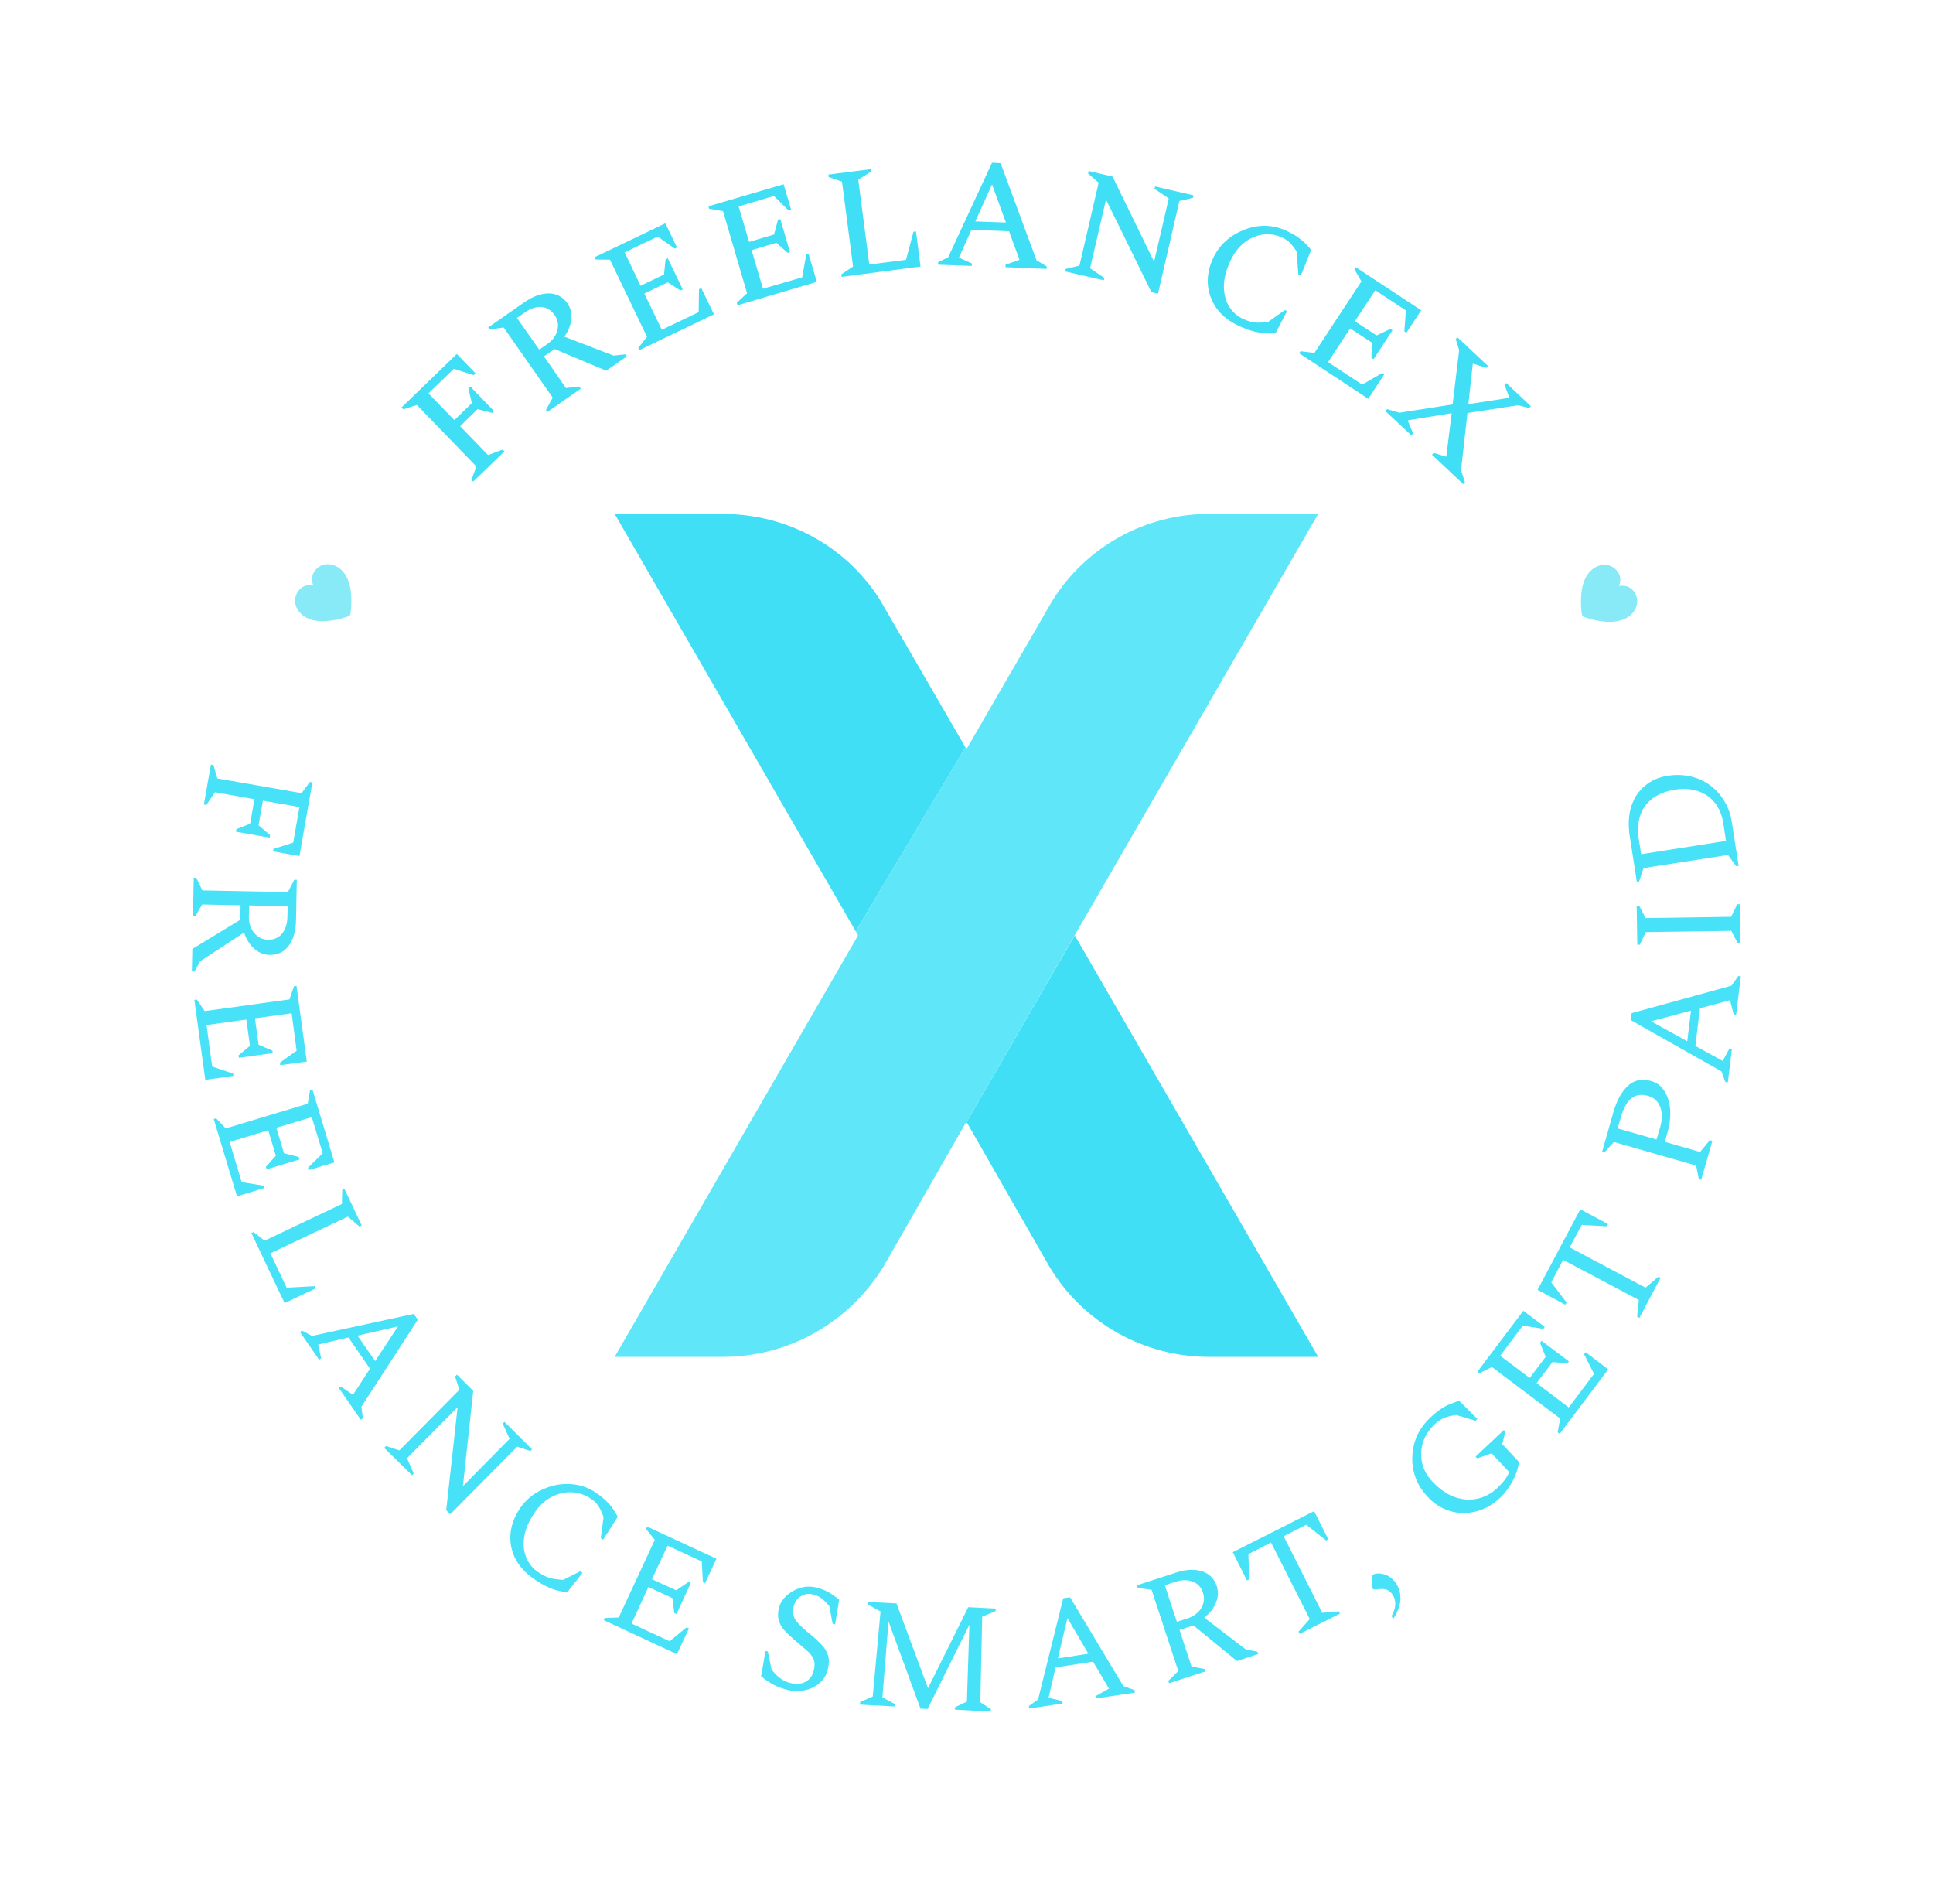 <svg xmlns="http://www.w3.org/2000/svg" version="1.1" xmlns:xlink="http://www.w3.org/1999/xlink" viewBox="0 0 12.381 12.192"><g transform="matrix(1,0,0,1,3.937,3.291)"><g><path d=" M -0.906 -0.207 L -0.917 -0.219 L -0.886 -0.304 L -1.267 -0.698 L -1.353 -0.67 L -1.365 -0.682 L -1.011 -1.024 L -0.891 -0.9 L -0.903 -0.889 L -1.03 -0.929 L -1.193 -0.772 L -1.027 -0.601 L -0.915 -0.709 L -0.937 -0.805 L -0.925 -0.816 L -0.773 -0.659 L -0.785 -0.647 L -0.878 -0.671 L -0.99 -0.562 L -0.811 -0.377 L -0.717 -0.412 L -0.706 -0.401 L -0.906 -0.207 M -0.431 -0.653 L -0.44 -0.666 L -0.397 -0.745 L -0.711 -1.194 L -0.8 -1.181 L -0.81 -1.194 L -0.582 -1.353 Q -0.496 -1.413 -0.421 -1.412 Q -0.347 -1.411 -0.303 -1.349 Q -0.271 -1.303 -0.278 -1.246 Q -0.284 -1.189 -0.322 -1.135 L -0.007 -1.014 L 0.069 -1.022 L 0.078 -1.009 L -0.054 -0.917 L -0.385 -1.056 L -0.453 -1.009 L -0.312 -0.806 L -0.227 -0.816 L -0.217 -0.802 L -0.431 -0.653 M -0.577 -1.289 L -0.626 -1.255 L -0.483 -1.052 L -0.43 -1.089 Q -0.379 -1.125 -0.367 -1.177 Q -0.354 -1.229 -0.385 -1.274 Q -0.418 -1.321 -0.469 -1.325 Q -0.52 -1.329 -0.577 -1.289 M 0.158 -1.049 L 0.151 -1.063 L 0.207 -1.134 L -0.03 -1.628 L -0.121 -1.629 L -0.128 -1.644 L 0.325 -1.861 L 0.399 -1.706 L 0.385 -1.699 L 0.276 -1.776 L 0.064 -1.675 L 0.166 -1.461 L 0.316 -1.533 L 0.326 -1.63 L 0.34 -1.637 L 0.436 -1.438 L 0.421 -1.431 L 0.34 -1.483 L 0.19 -1.411 L 0.302 -1.179 L 0.538 -1.292 L 0.54 -1.439 L 0.555 -1.446 L 0.636 -1.278 L 0.158 -1.049 M 0.787 -1.336 L 0.782 -1.352 L 0.848 -1.413 L 0.694 -1.939 L 0.605 -1.954 L 0.601 -1.97 L 1.082 -2.111 L 1.131 -1.946 L 1.115 -1.942 L 1.02 -2.036 L 0.794 -1.969 L 0.861 -1.742 L 1.021 -1.789 L 1.046 -1.884 L 1.061 -1.888 L 1.123 -1.676 L 1.108 -1.672 L 1.036 -1.736 L 0.877 -1.689 L 0.95 -1.442 L 1.201 -1.515 L 1.227 -1.661 L 1.242 -1.665 L 1.295 -1.486 L 0.787 -1.336 M 1.454 -1.518 L 1.452 -1.534 L 1.527 -1.584 L 1.456 -2.128 L 1.371 -2.157 L 1.369 -2.173 L 1.643 -2.208 L 1.645 -2.193 L 1.56 -2.141 L 1.631 -1.597 L 1.866 -1.627 L 1.914 -1.807 L 1.93 -1.809 L 1.959 -1.584 L 1.454 -1.518 M 2.071 -1.596 L 2.072 -1.612 L 2.136 -1.643 L 2.417 -2.249 L 2.472 -2.246 L 2.702 -1.624 L 2.767 -1.585 L 2.767 -1.569 L 2.503 -1.58 L 2.504 -1.596 L 2.593 -1.627 L 2.526 -1.81 L 2.285 -1.819 L 2.205 -1.641 L 2.288 -1.604 L 2.287 -1.588 L 2.071 -1.596 M 2.31 -1.873 L 2.506 -1.866 L 2.417 -2.11 L 2.31 -1.873 M 2.885 -1.553 L 2.889 -1.569 L 2.977 -1.59 L 3.1 -2.121 L 3.032 -2.18 L 3.036 -2.196 L 3.189 -2.16 L 3.455 -1.615 L 3.549 -2.02 L 3.458 -2.082 L 3.461 -2.097 L 3.708 -2.04 L 3.704 -2.024 L 3.617 -2.004 L 3.48 -1.41 L 3.438 -1.42 L 3.147 -2.013 L 3.045 -1.573 L 3.137 -1.511 L 3.133 -1.496 L 2.885 -1.553 M 4.007 -1.2 Q 3.912 -1.242 3.86 -1.31 Q 3.809 -1.379 3.8 -1.462 Q 3.792 -1.545 3.83 -1.631 Q 3.859 -1.696 3.91 -1.744 Q 3.961 -1.791 4.026 -1.817 Q 4.09 -1.844 4.159 -1.845 Q 4.229 -1.845 4.294 -1.817 Q 4.34 -1.796 4.37 -1.776 Q 4.399 -1.756 4.42 -1.736 Q 4.441 -1.715 4.461 -1.691 L 4.395 -1.526 L 4.379 -1.533 L 4.368 -1.68 Q 4.346 -1.715 4.325 -1.736 Q 4.305 -1.757 4.273 -1.771 Q 4.21 -1.799 4.145 -1.788 Q 4.081 -1.777 4.026 -1.732 Q 3.972 -1.686 3.939 -1.61 Q 3.901 -1.525 3.902 -1.452 Q 3.904 -1.379 3.937 -1.326 Q 3.971 -1.273 4.028 -1.247 Q 4.076 -1.226 4.114 -1.225 Q 4.152 -1.224 4.186 -1.23 L 4.292 -1.305 L 4.307 -1.299 L 4.232 -1.156 Q 4.183 -1.153 4.131 -1.161 Q 4.08 -1.168 4.007 -1.2 M 4.384 -1.029 L 4.393 -1.042 L 4.482 -1.031 L 4.783 -1.489 L 4.738 -1.567 L 4.747 -1.58 L 5.166 -1.304 L 5.071 -1.16 L 5.058 -1.169 L 5.068 -1.303 L 4.872 -1.432 L 4.741 -1.234 L 4.88 -1.143 L 4.969 -1.185 L 4.982 -1.176 L 4.861 -0.991 L 4.847 -1 L 4.85 -1.097 L 4.711 -1.188 L 4.569 -0.972 L 4.788 -0.828 L 4.916 -0.902 L 4.929 -0.893 L 4.827 -0.737 L 4.384 -1.029 M 4.936 -0.659 L 4.947 -0.671 L 5.026 -0.648 L 5.367 -0.701 L 5.409 -1.049 L 5.387 -1.12 L 5.398 -1.131 L 5.594 -0.947 L 5.583 -0.935 L 5.499 -0.962 L 5.496 -0.959 L 5.468 -0.703 L 5.727 -0.743 L 5.73 -0.746 L 5.7 -0.826 L 5.711 -0.838 L 5.868 -0.69 L 5.858 -0.678 L 5.786 -0.696 L 5.462 -0.646 L 5.421 -0.28 L 5.446 -0.203 L 5.435 -0.191 L 5.235 -0.379 L 5.246 -0.391 L 5.324 -0.367 L 5.327 -0.37 L 5.361 -0.645 L 5.083 -0.6 L 5.08 -0.597 L 5.114 -0.515 L 5.103 -0.503 L 4.936 -0.659" fill="#40dff5" fill-rule="nonzero"></path></g><g><path d=" M -2.586 1.605 L -2.57 1.608 L -2.545 1.694 L -2.005 1.788 L -1.952 1.716 L -1.936 1.719 L -2.019 2.191 L -2.188 2.161 L -2.185 2.145 L -2.059 2.105 L -2.019 1.877 L -2.253 1.836 L -2.281 1.994 L -2.207 2.057 L -2.21 2.073 L -2.426 2.035 L -2.423 2.019 L -2.335 1.984 L -2.307 1.827 L -2.56 1.782 L -2.615 1.864 L -2.631 1.861 L -2.586 1.605 M -2.696 2.329 L -2.68 2.33 L -2.641 2.411 L -2.093 2.422 L -2.052 2.343 L -2.036 2.343 L -2.041 2.601 Q -2.043 2.706 -2.088 2.766 Q -2.133 2.825 -2.209 2.824 Q -2.265 2.823 -2.309 2.784 Q -2.352 2.745 -2.374 2.681 L -2.655 2.865 L -2.692 2.931 L -2.708 2.93 L -2.705 2.786 L -2.398 2.599 L -2.396 2.506 L -2.642 2.501 L -2.685 2.575 L -2.701 2.574 L -2.696 2.329 M -2.096 2.577 L -2.094 2.512 L -2.341 2.507 L -2.343 2.578 Q -2.344 2.641 -2.309 2.683 Q -2.275 2.725 -2.22 2.727 Q -2.164 2.728 -2.13 2.687 Q -2.097 2.647 -2.096 2.577 M -2.692 3.112 L -2.676 3.11 L -2.626 3.184 L -2.083 3.109 L -2.054 3.025 L -2.038 3.022 L -1.972 3.507 L -2.142 3.53 L -2.144 3.514 L -2.037 3.437 L -2.069 3.198 L -2.304 3.23 L -2.281 3.399 L -2.192 3.437 L -2.19 3.453 L -2.407 3.483 L -2.409 3.467 L -2.336 3.406 L -2.359 3.238 L -2.614 3.273 L -2.578 3.539 L -2.444 3.584 L -2.442 3.599 L -2.622 3.624 L -2.692 3.112 M -2.568 3.875 L -2.553 3.87 L -2.491 3.935 L -1.966 3.777 L -1.951 3.689 L -1.936 3.685 L -1.795 4.153 L -1.96 4.202 L -1.964 4.187 L -1.87 4.094 L -1.94 3.863 L -2.167 3.931 L -2.118 4.094 L -2.024 4.118 L -2.019 4.134 L -2.229 4.197 L -2.234 4.181 L -2.17 4.11 L -2.219 3.947 L -2.466 4.022 L -2.389 4.279 L -2.249 4.302 L -2.245 4.317 L -2.419 4.37 L -2.568 3.875 M -2.327 4.605 L -2.313 4.599 L -2.242 4.654 L -1.747 4.419 L -1.745 4.329 L -1.731 4.322 L -1.62 4.557 L -1.634 4.564 L -1.709 4.5 L -2.205 4.735 L -2.101 4.955 L -1.921 4.945 L -1.914 4.959 L -2.114 5.054 L -2.327 4.605 M -2.016 5.239 L -2.002 5.23 L -1.939 5.264 L -1.287 5.123 L -1.261 5.16 L -1.622 5.717 L -1.613 5.792 L -1.626 5.801 L -1.767 5.597 L -1.754 5.588 L -1.676 5.641 L -1.567 5.474 L -1.705 5.274 L -1.899 5.319 L -1.88 5.407 L -1.893 5.416 L -2.016 5.239 M -1.647 5.262 L -1.534 5.425 L -1.388 5.203 L -1.647 5.262 M -1.476 5.981 L -1.464 5.969 L -1.379 5.997 L -0.995 5.609 L -1.022 5.524 L -1.01 5.512 L -0.906 5.616 L -0.972 6.226 L -0.673 5.923 L -0.717 5.826 L -0.706 5.814 L -0.529 5.99 L -0.54 6.001 L -0.624 5.973 L -1.053 6.406 L -1.079 6.38 L -1.006 5.72 L -1.33 6.047 L -1.287 6.145 L -1.298 6.156 L -1.476 5.981 M -0.516 6.821 Q -0.6 6.763 -0.638 6.687 Q -0.675 6.61 -0.667 6.528 Q -0.659 6.446 -0.607 6.369 Q -0.567 6.31 -0.508 6.272 Q -0.449 6.235 -0.381 6.22 Q -0.314 6.206 -0.246 6.217 Q -0.178 6.228 -0.12 6.268 Q -0.079 6.296 -0.054 6.321 Q -0.028 6.346 -0.012 6.37 Q 0.005 6.394 0.02 6.422 L -0.074 6.569 L -0.089 6.559 L -0.071 6.424 Q -0.087 6.38 -0.104 6.354 Q -0.12 6.328 -0.15 6.308 Q -0.21 6.267 -0.277 6.265 Q -0.343 6.263 -0.406 6.296 Q -0.468 6.329 -0.513 6.396 Q -0.567 6.475 -0.579 6.548 Q -0.591 6.622 -0.567 6.681 Q -0.543 6.741 -0.489 6.777 Q -0.444 6.808 -0.404 6.817 Q -0.364 6.825 -0.329 6.826 L -0.22 6.771 L -0.206 6.781 L -0.304 6.906 Q -0.337 6.902 -0.368 6.894 Q -0.399 6.886 -0.435 6.869 Q -0.471 6.852 -0.516 6.821 M -0.07 7.084 L -0.063 7.07 L 0.026 7.067 L 0.257 6.57 L 0.201 6.5 L 0.208 6.485 L 0.652 6.691 L 0.579 6.847 L 0.565 6.841 L 0.558 6.708 L 0.339 6.607 L 0.239 6.822 L 0.394 6.893 L 0.474 6.839 L 0.488 6.846 L 0.396 7.045 L 0.382 7.038 L 0.37 6.943 L 0.216 6.872 L 0.108 7.106 L 0.352 7.219 L 0.461 7.13 L 0.476 7.137 L 0.399 7.302 L -0.07 7.084 M 1.116 7.533 Q 1.056 7.518 1.017 7.497 Q 0.977 7.476 0.938 7.443 L 0.966 7.281 L 0.981 7.285 L 1.005 7.4 Q 1.033 7.437 1.063 7.458 Q 1.093 7.479 1.127 7.487 Q 1.184 7.5 1.224 7.478 Q 1.264 7.455 1.276 7.404 Q 1.286 7.361 1.273 7.332 Q 1.26 7.303 1.228 7.276 Q 1.197 7.249 1.154 7.213 Q 1.114 7.179 1.087 7.149 Q 1.06 7.119 1.051 7.085 Q 1.041 7.052 1.052 7.007 Q 1.06 6.974 1.083 6.946 Q 1.107 6.918 1.14 6.899 Q 1.174 6.879 1.212 6.872 Q 1.25 6.866 1.287 6.874 Q 1.332 6.885 1.368 6.904 Q 1.403 6.924 1.438 6.953 L 1.412 7.111 L 1.396 7.107 L 1.375 6.994 Q 1.347 6.961 1.324 6.944 Q 1.302 6.927 1.269 6.919 Q 1.226 6.909 1.191 6.932 Q 1.157 6.954 1.146 6.997 Q 1.135 7.047 1.158 7.082 Q 1.182 7.117 1.239 7.163 Q 1.292 7.206 1.324 7.24 Q 1.356 7.273 1.367 7.31 Q 1.378 7.346 1.366 7.396 Q 1.355 7.442 1.328 7.472 Q 1.3 7.502 1.264 7.518 Q 1.228 7.534 1.189 7.537 Q 1.149 7.54 1.116 7.533 M 1.571 7.625 L 1.572 7.609 L 1.653 7.573 L 1.703 7.028 L 1.619 6.983 L 1.62 6.967 L 1.805 6.977 L 2.007 7.52 L 2.265 7.001 L 2.441 7.01 L 2.44 7.026 L 2.354 7.062 L 2.342 7.61 L 2.41 7.654 L 2.409 7.67 L 2.179 7.657 L 2.18 7.642 L 2.256 7.606 L 2.272 7.114 L 2.004 7.653 L 1.959 7.651 L 1.754 7.093 L 1.715 7.578 L 1.794 7.621 L 1.793 7.637 L 1.571 7.625 M 2.656 7.65 L 2.653 7.634 L 2.712 7.592 L 2.873 6.944 L 2.917 6.938 L 3.258 7.506 L 3.33 7.532 L 3.332 7.548 L 3.087 7.585 L 3.084 7.569 L 3.166 7.522 L 3.064 7.35 L 2.824 7.387 L 2.779 7.581 L 2.867 7.602 L 2.869 7.618 L 2.656 7.65 M 2.839 7.329 L 3.034 7.299 L 2.9 7.071 L 2.839 7.329 M 3.551 7.488 L 3.546 7.473 L 3.61 7.41 L 3.439 6.89 L 3.35 6.877 L 3.345 6.861 L 3.591 6.781 Q 3.69 6.748 3.761 6.771 Q 3.832 6.793 3.856 6.865 Q 3.874 6.918 3.851 6.973 Q 3.829 7.027 3.776 7.068 L 4.043 7.272 L 4.117 7.286 L 4.122 7.301 L 3.986 7.346 L 3.707 7.118 L 3.618 7.147 L 3.695 7.381 L 3.779 7.397 L 3.784 7.412 L 3.551 7.488 M 3.586 6.84 L 3.524 6.861 L 3.601 7.095 L 3.669 7.073 Q 3.728 7.053 3.757 7.007 Q 3.785 6.96 3.768 6.908 Q 3.751 6.855 3.701 6.837 Q 3.652 6.818 3.586 6.84 M 4.388 7.172 L 4.38 7.158 L 4.452 7.077 L 4.204 6.587 L 4.059 6.661 L 4.064 6.823 L 4.05 6.83 L 3.959 6.649 L 4.48 6.386 L 4.571 6.567 L 4.557 6.574 L 4.43 6.473 L 4.285 6.547 L 4.532 7.037 L 4.639 7.028 L 4.646 7.042 L 4.388 7.172 M 4.987 7.076 L 4.976 7.058 Q 4.999 7.017 5 6.983 Q 5.001 6.949 4.984 6.923 Q 4.969 6.9 4.949 6.891 Q 4.928 6.882 4.9 6.885 L 4.862 6.888 L 4.854 6.881 L 4.851 6.823 Q 4.851 6.81 4.852 6.803 Q 4.854 6.796 4.86 6.791 Q 4.867 6.787 4.886 6.785 Q 4.922 6.784 4.954 6.801 Q 4.986 6.819 5.006 6.85 Q 5.035 6.895 5.033 6.951 Q 5.031 7.007 4.987 7.076 M 5.671 6.301 Q 5.601 6.367 5.517 6.388 Q 5.433 6.409 5.352 6.386 Q 5.271 6.362 5.208 6.295 Q 5.155 6.239 5.13 6.173 Q 5.106 6.106 5.109 6.037 Q 5.111 5.968 5.139 5.904 Q 5.168 5.841 5.221 5.79 Q 5.259 5.754 5.29 5.733 Q 5.321 5.712 5.35 5.701 Q 5.379 5.689 5.409 5.679 L 5.526 5.796 L 5.514 5.807 L 5.39 5.77 Q 5.34 5.777 5.311 5.79 Q 5.282 5.802 5.254 5.828 Q 5.198 5.881 5.177 5.946 Q 5.157 6.012 5.172 6.078 Q 5.187 6.143 5.238 6.197 Q 5.307 6.27 5.381 6.296 Q 5.456 6.322 5.526 6.306 Q 5.597 6.291 5.652 6.239 Q 5.676 6.216 5.696 6.192 Q 5.715 6.169 5.73 6.136 L 5.617 6.016 L 5.525 6.048 L 5.514 6.037 L 5.695 5.867 L 5.705 5.878 L 5.685 5.957 L 5.792 6.071 Q 5.785 6.13 5.752 6.193 Q 5.718 6.256 5.671 6.301 M 6.053 5.891 L 6.04 5.881 L 6.056 5.793 L 5.619 5.463 L 5.538 5.503 L 5.526 5.493 L 5.82 5.103 L 5.957 5.206 L 5.948 5.219 L 5.817 5.198 L 5.672 5.391 L 5.861 5.533 L 5.963 5.398 L 5.927 5.308 L 5.937 5.295 L 6.112 5.427 L 6.102 5.44 L 6.007 5.431 L 5.905 5.566 L 6.111 5.722 L 6.273 5.507 L 6.209 5.381 L 6.219 5.368 L 6.364 5.478 L 6.053 5.891 M 6.563 5.149 L 6.549 5.141 L 6.56 5.034 L 6.075 4.777 L 5.999 4.921 L 6.097 5.05 L 6.089 5.064 L 5.911 4.969 L 6.185 4.453 L 6.363 4.548 L 6.356 4.562 L 6.194 4.553 L 6.117 4.697 L 6.603 4.955 L 6.685 4.885 L 6.699 4.892 L 6.563 5.149 M 6.959 4.265 L 6.944 4.26 L 6.927 4.173 L 6.4 4.022 L 6.34 4.088 L 6.325 4.084 L 6.396 3.834 Q 6.428 3.72 6.489 3.663 Q 6.55 3.606 6.64 3.632 Q 6.693 3.647 6.723 3.695 Q 6.754 3.742 6.76 3.811 Q 6.766 3.88 6.744 3.958 L 6.726 4.021 L 6.952 4.086 L 7.015 4.01 L 7.031 4.015 L 6.959 4.265 M 6.424 3.935 L 6.673 4.006 L 6.697 3.925 Q 6.718 3.849 6.696 3.796 Q 6.675 3.743 6.621 3.727 Q 6.554 3.708 6.511 3.743 Q 6.469 3.779 6.446 3.86 L 6.424 3.935 M 7.13 3.64 L 7.114 3.638 L 7.089 3.57 L 6.509 3.242 L 6.514 3.197 L 7.153 3.021 L 7.197 2.959 L 7.213 2.961 L 7.183 3.207 L 7.167 3.205 L 7.144 3.114 L 6.951 3.166 L 6.922 3.407 L 7.097 3.503 L 7.14 3.424 L 7.156 3.426 L 7.13 3.64 M 6.87 3.377 L 6.894 3.181 L 6.638 3.249 L 6.87 3.377 M 7.21 2.749 L 7.194 2.75 L 7.152 2.67 L 6.604 2.678 L 6.566 2.759 L 6.55 2.759 L 6.546 2.509 L 6.562 2.509 L 6.603 2.588 L 7.151 2.58 L 7.19 2.5 L 7.206 2.499 L 7.21 2.749 M 7.199 2.254 L 7.183 2.256 L 7.131 2.184 L 6.59 2.268 L 6.562 2.353 L 6.547 2.356 L 6.502 2.066 Q 6.485 1.958 6.511 1.874 Q 6.538 1.791 6.599 1.741 Q 6.659 1.69 6.744 1.677 Q 6.822 1.665 6.891 1.681 Q 6.96 1.697 7.015 1.737 Q 7.07 1.777 7.106 1.837 Q 7.143 1.896 7.155 1.971 L 7.199 2.254 M 6.559 2.08 L 6.575 2.179 L 7.118 2.094 L 7.101 1.981 Q 7.088 1.902 7.046 1.849 Q 7.004 1.797 6.938 1.775 Q 6.873 1.753 6.79 1.766 Q 6.708 1.779 6.651 1.82 Q 6.594 1.861 6.57 1.928 Q 6.546 1.994 6.559 2.08" fill="#47e2f7" fill-rule="nonzero"></path></g><g clip-path="url(#SvgjsClipPath1001)"><g clip-path="url(#SvgjsClipPath1000feaffaa0-5b35-4c10-91a7-c61948a4bceb)"><path d=" M 2.25 3.901 L 2.249 3.902 L 2.249 3.902 L 2.249 3.906 L 2.257 3.899 L 2.789 4.828 C 3.006 5.183 3.393 5.399 3.809 5.398 L 4.506 5.398 L 2.947 2.699 Z" fill="#40dff5" transform="matrix(1,0,0,1,0,0)" fill-rule="nonzero"></path></g><g clip-path="url(#SvgjsClipPath1000feaffaa0-5b35-4c10-91a7-c61948a4bceb)"><path d=" M 2.246 1.496 L 2.246 1.495 L 2.247 1.495 L 1.702 0.555 C 1.492 0.217 1.117 -0 0.69 -0 L 0 -0 L 1.544 2.673 L 2.149 1.659 Z" fill="#40dff5" transform="matrix(1,0,0,1,0,0)" fill-rule="nonzero"></path></g><g clip-path="url(#SvgjsClipPath1000feaffaa0-5b35-4c10-91a7-c61948a4bceb)"><path d=" M 2.247 1.496 L 2.247 1.495 L 2.246 1.495 L 2.246 1.496 L 2.247 1.496 Z" fill="#5fe6f8" transform="matrix(1,0,0,1,0,0)" fill-rule="nonzero"></path></g><g clip-path="url(#SvgjsClipPath1000feaffaa0-5b35-4c10-91a7-c61948a4bceb)"><path d=" M 2.246 1.496 L 2.246 1.495 L 2.246 1.496 L 2.246 1.496 Z" fill="#5fe6f8" transform="matrix(1,0,0,1,0,0)" fill-rule="nonzero"></path></g><g clip-path="url(#SvgjsClipPath1000feaffaa0-5b35-4c10-91a7-c61948a4bceb)"><path d=" M 2.249 3.902 L 2.25 3.901 L 3.063 2.497 L 4.506 0 L 3.809 0 C 3.4 -0.001 3.02 0.209 2.804 0.555 L 2.385 1.279 L 2.257 1.5 L 2.247 1.496 L 2.246 1.496 L 1.544 2.673 L 1.544 2.673 L 1.559 2.699 L 0 5.398 L 0.69 5.398 C 1.125 5.398 1.5 5.173 1.717 4.828 L 2.067 4.217 L 2.249 3.899 L 2.249 3.899 Z M 2.257 1.5 L 2.257 1.5 Z" fill="#5fe6f8" transform="matrix(1,0,0,1,0,0)" fill-rule="nonzero"></path></g><g clip-path="url(#SvgjsClipPath1000feaffaa0-5b35-4c10-91a7-c61948a4bceb)"><path d=" M 2.249 3.902 L 2.25 3.901 L 2.249 3.902 L 2.249 3.902 Z" fill="#5fe6f8" transform="matrix(1,0,0,1,0,0)" fill-rule="nonzero"></path></g><g clip-path="url(#SvgjsClipPath1000feaffaa0-5b35-4c10-91a7-c61948a4bceb)"><path d=" M 2.246 1.496 L 2.246 1.496 L 2.149 1.659 L 1.544 2.673 L 1.544 2.673 L 2.246 1.496 Z" fill="#5fe6f8" transform="matrix(1,0,0,1,0,0)" fill-rule="nonzero"></path></g></g><g transform="matrix(0.633,-0.774,0.774,0.633,-1.09,-1.22)"><g clip-path="url(#SvgjsClipPath1002)"><path d=" M -1.831 0.714 C -1.826 0.714 -1.819 0.71 -1.814 0.707 C -1.708 0.639 -1.64 0.559 -1.64 0.478 C -1.64 0.408 -1.688 0.36 -1.748 0.36 C -1.786 0.36 -1.814 0.381 -1.831 0.412 C -1.848 0.381 -1.876 0.36 -1.914 0.36 C -1.974 0.36 -2.022 0.408 -2.022 0.478 C -2.022 0.559 -1.955 0.639 -1.849 0.707 C -1.843 0.71 -1.836 0.714 -1.831 0.714 Z" fill="#88e9f7" transform="matrix(1,0,0,1,0,0)" fill-rule="nonzero"></path></g></g><g transform="matrix(-0.633,-0.774,-0.774,0.633,10.763,5.106)"><g clip-path="url(#SvgjsClipPath1003)"><path d=" M 6.337 0.714 C 6.342 0.714 6.349 0.71 6.354 0.707 C 6.46 0.639 6.528 0.559 6.528 0.478 C 6.528 0.408 6.48 0.36 6.42 0.36 C 6.382 0.36 6.354 0.381 6.337 0.412 C 6.32 0.381 6.292 0.36 6.254 0.36 C 6.194 0.36 6.146 0.408 6.146 0.478 C 6.146 0.559 6.213 0.639 6.319 0.707 C 6.325 0.71 6.332 0.714 6.337 0.714 Z" fill="#88e9f7" transform="matrix(1,0,0,1,0,0)" fill-rule="nonzero"></path></g></g></g><defs><clipPath id="SvgjsClipPath1001"><path d=" M 0 0 h 4.506 v 5.398 h -4.506 Z"></path></clipPath><clipPath id="SvgjsClipPath1000feaffaa0-5b35-4c10-91a7-c61948a4bceb"><path d=" M 0 0 L 4.506 0 L 4.506 5.398 L 0 5.398 Z"></path></clipPath><clipPath id="SvgjsClipPath1002"><path d=" M -2.132 0.237 h 0.603 v 0.603 h -0.603 Z"></path></clipPath><clipPath id="SvgjsClipPath1003"><path d=" M 6.035 0.237 h 0.603 v 0.603 h -0.603 Z"></path></clipPath></defs></svg>